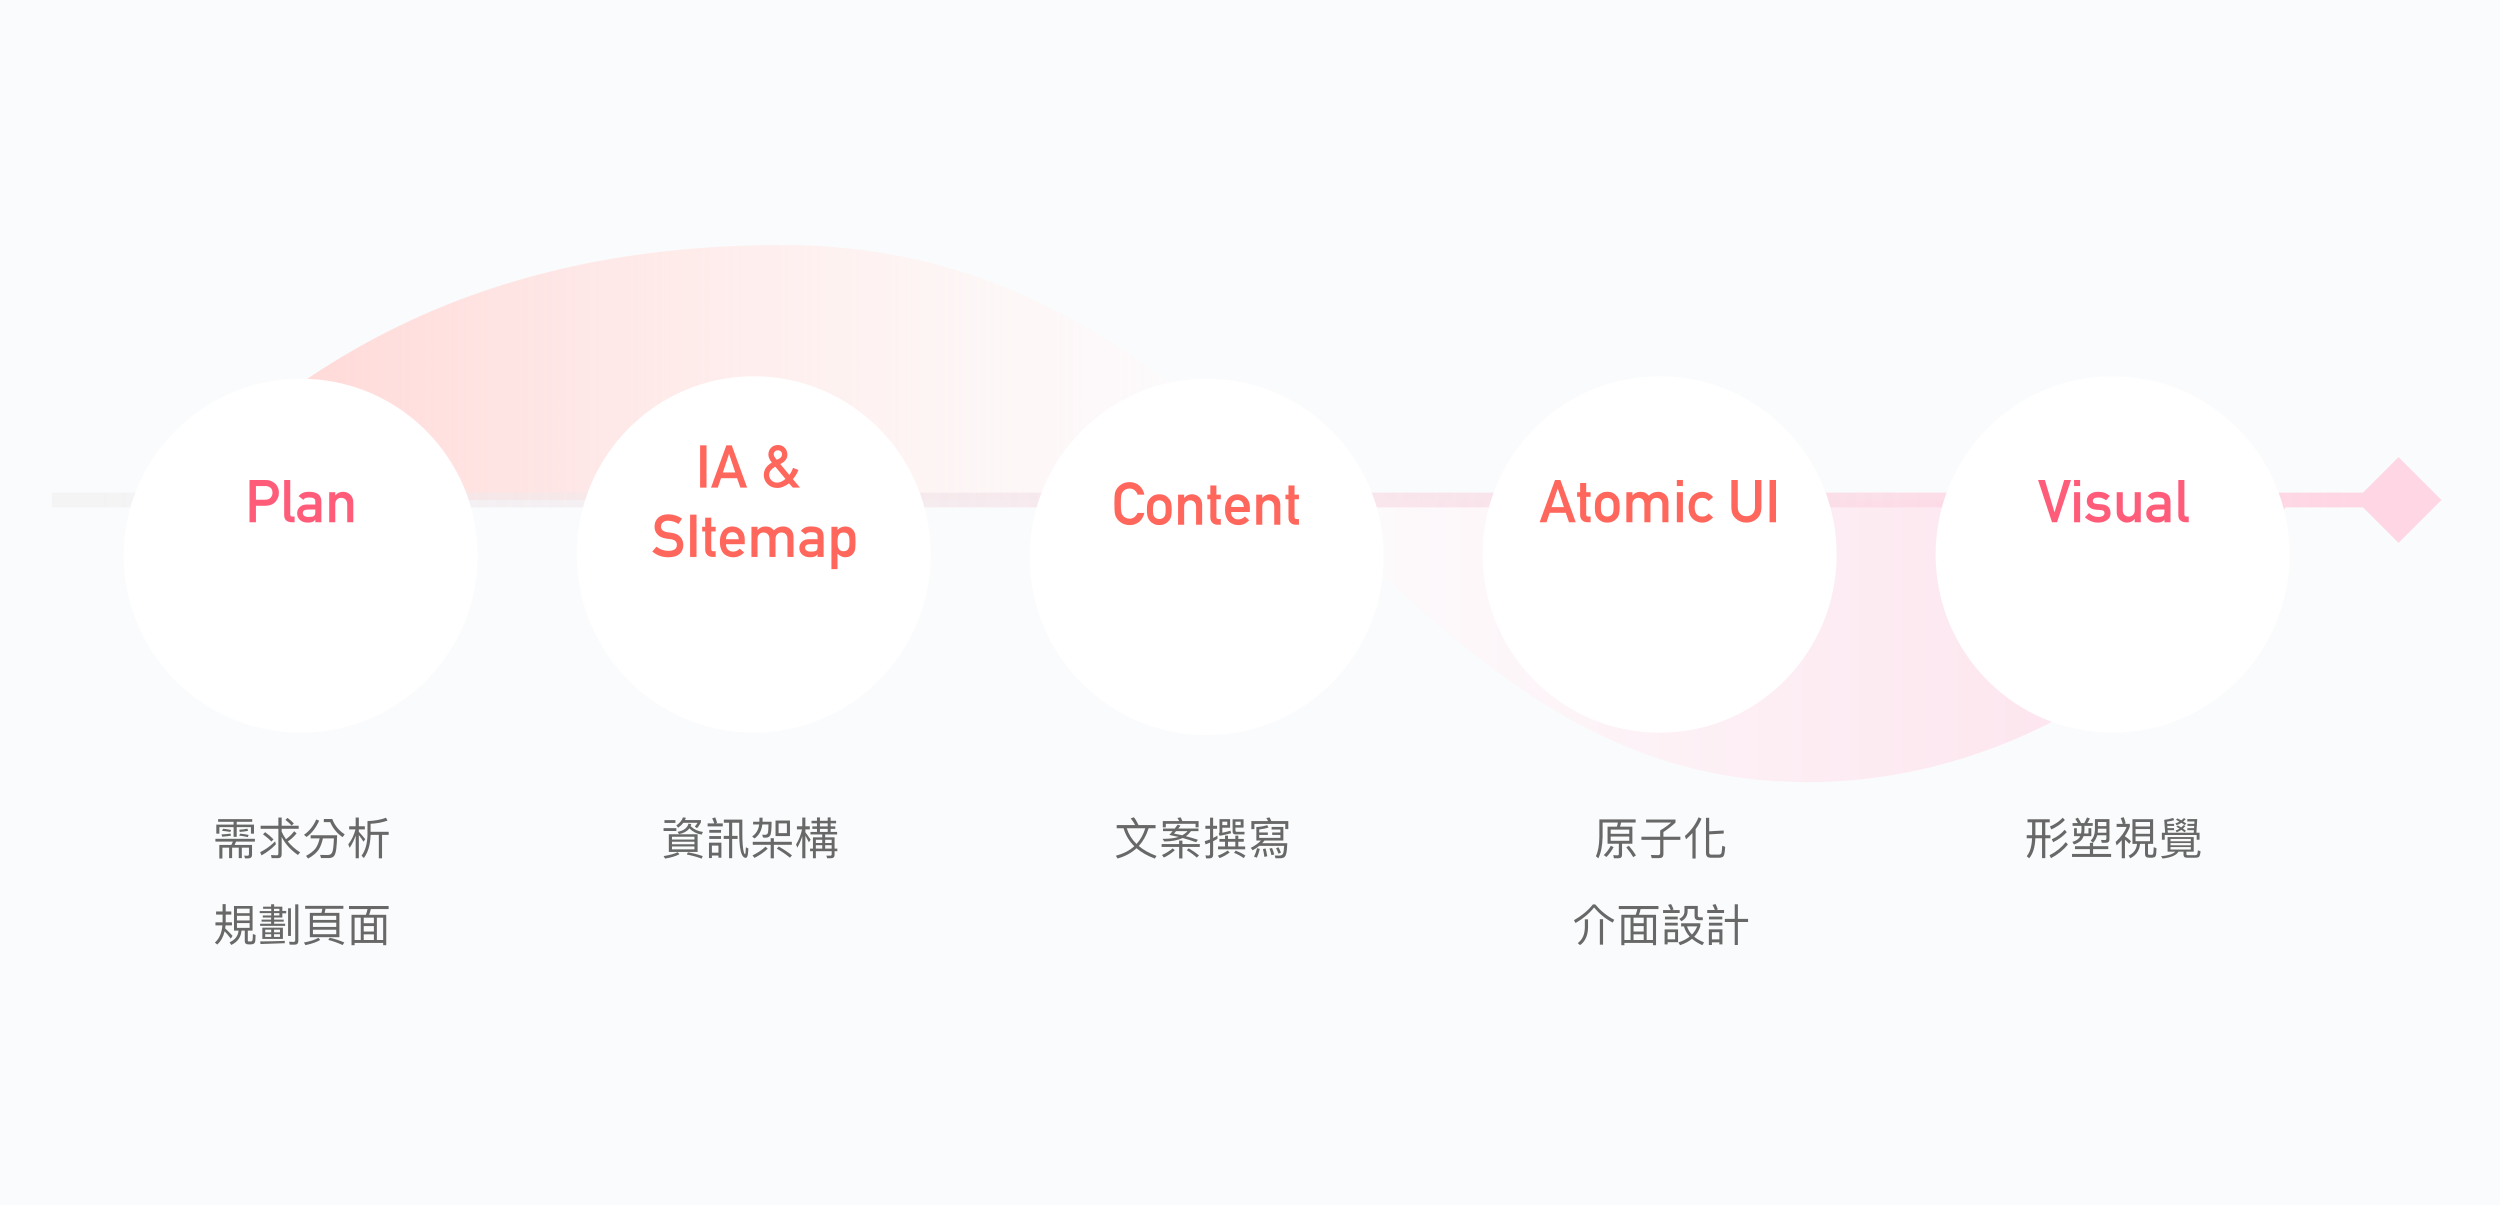 <svg width="1010" height="487" viewBox="0 0 1010 487" fill="none" xmlns="http://www.w3.org/2000/svg">
<rect width="1010" height="487" fill="#FAFBFC"/>
<path d="M66 202C112 156 182 99 316 99C411.653 99 471.132 149.644 526.569 202H925C899 251 825 316 730 316C640.576 316 585.886 258.02 526.569 202H66Z" fill="url(#paint0_linear)"/>
<path d="M986.32 202L969 184.679L951.679 202L969 219.321L986.32 202ZM21 205H969V199H21V205Z" fill="url(#paint1_linear)"/>
<g filter="url(#filter0_d)">
<circle cx="121.5" cy="202.5" r="71.5" fill="url(#paint2_linear)"/>
</g>
<path d="M103.395 196.363H107.133C107.836 196.348 108.453 196.508 108.984 196.844C109.336 197.047 109.609 197.324 109.805 197.676C109.992 198.066 110.086 198.547 110.086 199.117C110.086 199.805 109.855 200.43 109.395 200.992C108.91 201.57 108.188 201.867 107.227 201.883H103.395V196.363ZM100.805 211H103.395V204.332H107.332C109.09 204.301 110.426 203.738 111.34 202.645C112.23 201.605 112.676 200.453 112.676 199.188C112.676 198.25 112.5 197.438 112.148 196.75C111.812 196.039 111.375 195.492 110.836 195.109C110.195 194.602 109.562 194.266 108.938 194.102C108.312 193.977 107.664 193.914 106.992 193.914H100.805V211Z" fill="#FF5C7A"/>
<path d="M114.809 208.047C114.809 209.117 115.113 209.879 115.723 210.332C116.301 210.777 117.035 211 117.926 211H119.016V208.691H118.172C117.562 208.691 117.258 208.414 117.258 207.859V193.914H114.809V208.047Z" fill="#FF5C7A"/>
<path d="M127.383 211H129.832V202.691C129.816 201.207 129.352 200.16 128.438 199.551C127.523 198.957 126.301 198.668 124.77 198.684C122.957 198.652 121.586 199.246 120.656 200.465L122.578 201.93C122.789 201.578 123.078 201.328 123.445 201.18C123.797 201.055 124.277 200.992 124.887 200.992C126.566 200.961 127.398 201.48 127.383 202.551V203.828H123.996C122.699 203.844 121.715 204.195 121.043 204.883C120.371 205.555 120.035 206.402 120.035 207.426C120.035 208.496 120.422 209.375 121.195 210.062C121.93 210.766 122.977 211.125 124.336 211.141C125.164 211.141 125.812 211.039 126.281 210.836C126.758 210.641 127.109 210.336 127.336 209.922H127.383V211ZM127.383 206.723C127.383 207.637 127.191 208.223 126.809 208.48C126.387 208.738 125.664 208.859 124.641 208.844C123.828 208.844 123.246 208.684 122.895 208.363C122.527 208.074 122.344 207.723 122.344 207.309C122.328 206.363 123.031 205.875 124.453 205.844H127.383V206.723Z" fill="#FF5C7A"/>
<path d="M132.996 211H135.445V203.758C135.445 202.906 135.676 202.258 136.137 201.812C136.59 201.359 137.168 201.133 137.871 201.133C138.574 201.133 139.148 201.359 139.594 201.812C140.047 202.258 140.273 202.906 140.273 203.758V211H142.723V202.914C142.684 201.523 142.25 200.469 141.422 199.75C140.586 199.039 139.664 198.684 138.656 198.684C137.352 198.684 136.297 199.164 135.492 200.125H135.445V198.836H132.996V211Z" fill="#FF5C7A"/>
<path d="M87.026 338.88V339.996H94.082L93.452 341.364H88.61V346.854H89.852V342.462H92.552V346.674H93.776V342.462H96.458V346.674H97.7V342.462H100.58V345.072C100.58 345.504 100.364 345.72 99.932 345.72L98.672 345.666L98.978 346.782H100.292C101.3 346.782 101.822 346.296 101.822 345.342V341.364H94.766L95.396 339.996H102.974V338.88H87.026ZM88.124 330.942V332.004H94.37V333.138H87.386V336.81H88.628V334.164H94.37V338.106H95.63V334.164H101.372V336.81H102.614V333.138H95.63V332.004H101.894V330.942H88.124ZM90.14 334.812L89.708 335.658C90.86 335.766 91.976 335.91 93.038 336.108L93.38 335.298C92.336 335.082 91.256 334.92 90.14 334.812ZM93.074 336.774C92.3 336.918 91.094 337.026 89.474 337.098L89.762 338.016C91.418 337.908 92.606 337.782 93.362 337.602L93.074 336.774ZM96.854 336.108C98.15 336 99.284 335.856 100.256 335.658L99.932 334.776C98.978 334.992 97.898 335.136 96.674 335.208L96.854 336.108ZM97.016 336.792L96.638 337.584C97.826 337.728 98.978 337.926 100.094 338.196L100.454 337.314C99.374 337.08 98.222 336.9 97.016 336.792Z" fill="#686868"/>
<path d="M105.296 333.606V334.848H112.46V344.874C112.46 345.306 112.244 345.54 111.83 345.54C111.074 345.54 110.3 345.504 109.472 345.45L109.742 346.692H112.28C113.288 346.692 113.792 346.188 113.792 345.18V338.124C115.286 341.004 117.482 343.434 120.362 345.414L121.262 344.352C119.282 343.092 117.608 341.616 116.258 339.96C117.644 339.024 118.832 337.926 119.822 336.684L118.85 335.82C117.932 337.026 116.834 338.106 115.538 339.042C114.854 338.088 114.278 337.08 113.792 336V334.848H120.668V333.606H113.792V330.276H112.46V333.606H105.296ZM107.132 336.198L106.25 337.044C107.672 338.088 108.788 339.06 109.616 339.996L110.498 339.114C109.598 338.142 108.464 337.17 107.132 336.198ZM116.15 330.438L115.304 331.23C116.366 332.058 117.212 332.814 117.824 333.534L118.706 332.652C118.022 331.914 117.158 331.176 116.15 330.438ZM111.146 339.906C109.454 341.634 107.438 343.11 105.098 344.298L105.656 345.576C107.96 344.28 109.904 342.768 111.47 341.076L111.146 339.906Z" fill="#686868"/>
<path d="M127.76 331.068C126.644 333.66 125.006 335.73 122.81 337.26L123.836 338.142C125.96 336.63 127.652 334.434 128.948 331.554L127.76 331.068ZM130.82 330.87V332.13H133.394C134.492 334.668 136.166 336.702 138.416 338.214L139.244 337.062C136.868 335.514 135.194 333.444 134.24 330.87H130.82ZM129.146 338.7C128.768 340.392 128.21 341.76 127.454 342.804C126.59 343.884 125.33 344.874 123.638 345.774L124.466 346.854C126.32 345.828 127.724 344.676 128.66 343.38C129.434 342.228 130.028 340.662 130.46 338.7H134.888C134.798 341.508 134.6 343.326 134.276 344.19C133.97 345.018 133.34 345.432 132.368 345.432C131.414 345.432 130.406 345.414 129.326 345.378L129.686 346.656H133.034C133.934 346.602 134.582 346.314 134.978 345.792C135.392 345.252 135.68 344.28 135.86 342.912C136.04 341.526 136.148 339.708 136.202 337.458H125.51V338.7H129.146Z" fill="#686868"/>
<path d="M144.968 337.386C145.508 338.052 146.138 338.934 146.858 340.05L147.56 339.024C146.678 337.908 145.814 336.918 144.968 336.036V335.064H147.398V333.822H144.968V330.294H143.69V333.822H141.062V335.064H143.618C143.042 337.332 142.07 339.366 140.702 341.13L141.26 342.534C142.268 341.04 143.078 339.384 143.69 337.548V346.746H144.968V337.386ZM155.93 330.366C153.716 331.194 151.232 331.644 148.46 331.716V337.494C148.352 340.986 147.542 343.722 146.066 345.702L146.984 346.656C148.676 344.388 149.594 341.328 149.72 337.494V337.296H153.05V346.764H154.346V337.296H157.028V336.054H149.72V332.814C152.24 332.688 154.526 332.256 156.578 331.518L155.93 330.366Z" fill="#686868"/>
<path d="M94.532 366.014V375.968H96.386C96.17 378.146 94.964 379.712 92.75 380.684L93.434 381.764C95.972 380.558 97.358 378.632 97.574 375.968H98.888V380.27C98.888 381.098 99.374 381.53 100.382 381.53H101.39C102.164 381.494 102.668 381.278 102.902 380.9C103.136 380.504 103.262 379.442 103.262 377.732L102.146 377.336C102.146 378.416 102.11 379.19 102.038 379.676C101.966 380.108 101.732 380.324 101.336 380.342H100.418C100.202 380.342 100.112 380.234 100.112 380.054V375.968H102.038V366.014H94.532ZM100.85 374.87H95.738V372.908H100.85V374.87ZM95.738 371.864V369.974H100.85V371.864H95.738ZM95.738 368.93V367.094H100.85V368.93H95.738ZM87.296 368.228V369.488H89.924V372.62H87.044V373.862H89.852C89.582 376.958 88.574 379.262 86.81 380.792L87.746 381.602C89.222 380.306 90.212 378.524 90.752 376.256C91.418 376.94 92.246 377.912 93.236 379.19L93.956 378.092C92.948 376.976 91.94 375.95 90.968 375.05C91.022 374.654 91.076 374.258 91.112 373.862H93.704V372.62H91.166C91.166 372.512 91.184 372.404 91.184 372.296V369.488H93.452V368.228H91.184V365.276H89.924V368.228H87.296Z" fill="#686868"/>
<path d="M114.062 370.694V368.984H115.628V368.012H114.062V366.284H110.75V365.312H109.526V366.284H106.286V367.148H109.58V368.066H104.918V368.912H109.58V369.848H106.16V370.694H109.526V371.522H105.674V372.35H109.526V373.178H105.08V374.042H115.196V373.178H110.75V372.35H114.62V371.522H110.75V370.694H114.062ZM110.696 367.148H112.874V368.066H110.696V367.148ZM110.696 368.912H112.874V369.848H110.696V368.912ZM105.98 374.78V379.334H114.296V374.78H105.98ZM113.108 378.524H110.714V377.426H113.108V378.524ZM109.562 378.524H107.15V377.426H109.562V378.524ZM107.15 376.652V375.59H109.562V376.652H107.15ZM110.714 375.59H113.108V376.652H110.714V375.59ZM115.052 380.108C112.532 380.216 109.202 380.306 105.098 380.342L105.242 381.386C109.58 381.278 112.856 381.17 115.052 381.062V380.108ZM119.03 381.656C120.02 381.656 120.524 381.134 120.524 380.126V365.348H119.264V379.82C119.264 380.288 119.03 380.54 118.598 380.54C118.022 380.54 117.41 380.504 116.78 380.45L117.05 381.656H119.03ZM116.384 366.932V378.11H117.536V366.932H116.384Z" fill="#686868"/>
<path d="M125.168 368.804V378.632H137.12V368.804H131.162C131.306 368.282 131.414 367.742 131.504 367.166H138.722V365.978H123.278V367.166H130.208C130.136 367.724 130.01 368.264 129.848 368.804H125.168ZM135.842 377.426H126.428V375.608H135.842V377.426ZM126.428 374.492V372.764H135.842V374.492H126.428ZM126.428 371.648V369.992H135.842V371.648H126.428ZM133.232 378.83L132.62 379.73C134.6 380.234 136.526 380.918 138.416 381.8L139.1 380.756C137.336 380 135.374 379.352 133.232 378.83ZM128.66 378.866C127.328 379.658 125.366 380.288 122.792 380.774L123.404 381.836C125.978 381.296 127.958 380.612 129.344 379.748L128.66 378.866Z" fill="#686868"/>
<path d="M140.99 366.014V367.274H148.478C148.334 368.066 148.1 368.822 147.812 369.578H142.016V381.854H143.258V380.954H154.796V381.854H156.038V369.578H149.126C149.414 368.84 149.648 368.066 149.792 367.274H157.01V366.014H140.99ZM143.258 379.766V370.748H145.742V379.766H143.258ZM146.948 379.766V377.462H151.052V379.766H146.948ZM152.258 379.766V370.748H154.796V379.766H152.258ZM146.948 376.328V374.132H151.052V376.328H146.948ZM146.948 372.98V370.748H151.052V372.98H146.948Z" fill="#686868"/>
<g filter="url(#filter1_d)">
<ellipse cx="304.5" cy="202" rx="71.5" ry="72" fill="white"/>
</g>
<path d="M282.84 197H285.43V179.914H282.84V197Z" fill="#FF665C"/>
<path d="M292.051 190.883L294.523 183.418H294.57L297.043 190.883H292.051ZM299.105 197H301.836L295.625 179.914H293.457L287.246 197H289.988L291.301 193.18H297.781L299.105 197Z" fill="#FF665C"/>
<path d="M312.582 183.559C312.582 183.098 312.75 182.707 313.086 182.387C313.391 182.082 313.781 181.93 314.258 181.93C314.758 181.93 315.168 182.082 315.488 182.387C315.793 182.707 315.945 183.098 315.945 183.559C315.945 183.988 315.801 184.383 315.512 184.742C315.191 185.094 314.637 185.43 313.848 185.75C313.48 185.398 313.188 185.027 312.969 184.637C312.711 184.27 312.582 183.91 312.582 183.559ZM318.746 195.277L320.328 197H323.211L320.328 193.566C320.812 193.043 321.246 192.453 321.629 191.797C322.012 191.156 322.324 190.516 322.566 189.875L320.375 189.008C320.055 190.031 319.559 190.984 318.887 191.867L315.242 187.473C317.18 186.512 318.133 185.238 318.102 183.652C318.086 182.582 317.734 181.672 317.047 180.922C316.359 180.172 315.43 179.789 314.258 179.773C313.094 179.789 312.168 180.172 311.48 180.922C310.777 181.672 310.426 182.582 310.426 183.652C310.426 184.23 310.566 184.793 310.848 185.34C311.09 185.895 311.418 186.414 311.832 186.898C309.676 188.094 308.59 189.758 308.574 191.891C308.59 193.328 309.094 194.551 310.086 195.559C311.047 196.582 312.344 197.109 313.977 197.141C314.883 197.125 315.73 196.941 316.52 196.59C317.316 196.238 318.059 195.801 318.746 195.277ZM313.203 188.527L317.328 193.473C316.148 194.496 315.004 195 313.895 194.984C313.035 194.984 312.301 194.68 311.691 194.07C311.066 193.492 310.746 192.758 310.73 191.867C310.715 190.617 311.539 189.504 313.203 188.527Z" fill="#FF665C"/>
<path d="M265.227 220.852L263.527 222.797C265.348 224.359 267.523 225.141 270.055 225.141C273.969 225.094 275.969 223.438 276.055 220.172C276.055 218.961 275.676 217.898 274.918 216.984C274.152 216.055 272.969 215.48 271.367 215.262C270.555 215.16 269.914 215.07 269.445 214.992C268.602 214.836 267.988 214.555 267.605 214.148C267.223 213.75 267.031 213.305 267.031 212.812C267.047 211.992 267.332 211.375 267.887 210.961C268.418 210.562 269.082 210.363 269.879 210.363C271.418 210.395 272.828 210.832 274.109 211.676L275.551 209.543C273.98 208.41 272.133 207.82 270.008 207.773C268.242 207.789 266.879 208.25 265.918 209.156C264.926 210.07 264.43 211.273 264.43 212.766C264.43 214.008 264.824 215.062 265.613 215.93C266.379 216.773 267.496 217.316 268.965 217.559C269.785 217.676 270.539 217.781 271.227 217.875C272.727 218.133 273.469 218.898 273.453 220.172C273.422 221.727 272.297 222.52 270.078 222.551C268.203 222.535 266.586 221.969 265.227 220.852Z" fill="#FF665C"/>
<path d="M278.797 225H281.387V207.914H278.797V225Z" fill="#FF665C"/>
<path d="M284.902 212.836H283.684V214.699H284.902V222C284.902 222.961 285.184 223.695 285.746 224.203C286.293 224.734 286.996 225 287.855 225H289.133V222.691H288.219C287.625 222.707 287.336 222.406 287.352 221.789V214.699H289.133V212.836H287.352V209.133H284.902V212.836Z" fill="#FF665C"/>
<path d="M300.875 219.844V217.828C300.859 216.227 300.363 214.969 299.387 214.055C298.426 213.156 297.25 212.699 295.859 212.684C295.281 212.684 294.695 212.789 294.102 213C293.5 213.211 292.957 213.555 292.473 214.031C291.996 214.5 291.605 215.141 291.301 215.953C290.996 216.75 290.844 217.75 290.844 218.953C290.844 220.203 291.02 221.219 291.371 222C291.691 222.812 292.109 223.445 292.625 223.898C292.891 224.117 293.176 224.301 293.48 224.449C293.77 224.621 294.066 224.758 294.371 224.859C294.98 225.047 295.605 225.141 296.246 225.141C297.926 225.156 299.387 224.5 300.629 223.172L298.859 221.66C298.078 222.449 297.191 222.844 296.199 222.844C295.348 222.844 294.66 222.586 294.137 222.07C293.574 221.562 293.293 220.82 293.293 219.844H300.875ZM293.293 217.828C293.34 216.883 293.594 216.168 294.055 215.684C294.523 215.223 295.125 214.992 295.859 214.992C296.594 214.992 297.195 215.223 297.664 215.684C298.141 216.168 298.395 216.883 298.426 217.828H293.293Z" fill="#FF665C"/>
<path d="M303.582 225H306.031V217.758C306.031 216.906 306.266 216.258 306.734 215.812C307.18 215.359 307.754 215.133 308.457 215.133C309.16 215.133 309.738 215.359 310.191 215.812C310.637 216.258 310.859 216.906 310.859 217.758V225H313.309V217.758C313.309 216.906 313.539 216.258 314 215.812C314.453 215.359 315.031 215.133 315.734 215.133C316.438 215.133 317.012 215.359 317.457 215.812C317.902 216.258 318.125 216.906 318.125 217.758V225H320.574V216.914C320.543 215.523 320.113 214.469 319.285 213.75C318.449 213.039 317.527 212.684 316.52 212.684C314.918 212.668 313.641 213.199 312.688 214.277C312.266 213.809 311.801 213.422 311.293 213.117C310.777 212.844 310.098 212.699 309.254 212.684C307.941 212.684 306.883 213.164 306.078 214.125H306.031V212.836H303.582V225Z" fill="#FF665C"/>
<path d="M330.289 225H332.738V216.691C332.723 215.207 332.258 214.16 331.344 213.551C330.43 212.957 329.207 212.668 327.676 212.684C325.863 212.652 324.492 213.246 323.562 214.465L325.484 215.93C325.695 215.578 325.984 215.328 326.352 215.18C326.703 215.055 327.184 214.992 327.793 214.992C329.473 214.961 330.305 215.48 330.289 216.551V217.828H326.902C325.605 217.844 324.621 218.195 323.949 218.883C323.277 219.555 322.941 220.402 322.941 221.426C322.941 222.496 323.328 223.375 324.102 224.062C324.836 224.766 325.883 225.125 327.242 225.141C328.07 225.141 328.719 225.039 329.188 224.836C329.664 224.641 330.016 224.336 330.242 223.922H330.289V225ZM330.289 220.723C330.289 221.637 330.098 222.223 329.715 222.48C329.293 222.738 328.57 222.859 327.547 222.844C326.734 222.844 326.152 222.684 325.801 222.363C325.434 222.074 325.25 221.723 325.25 221.309C325.234 220.363 325.938 219.875 327.359 219.844H330.289V220.723Z" fill="#FF665C"/>
<path d="M335.902 229.922H338.352V223.699C338.797 224.137 339.285 224.48 339.816 224.73C340.309 225.004 340.867 225.141 341.492 225.141C342.25 225.125 342.898 224.973 343.438 224.684C343.984 224.402 344.426 224.027 344.762 223.559C345.098 223.16 345.328 222.648 345.453 222.023C345.57 221.398 345.629 220.367 345.629 218.93C345.629 217.453 345.57 216.406 345.453 215.789C345.328 215.164 345.098 214.66 344.762 214.277C344.074 213.254 342.984 212.723 341.492 212.684C340.211 212.723 339.164 213.195 338.352 214.102V212.836H335.902V229.922ZM340.754 222.691C340.207 222.691 339.773 222.574 339.453 222.34C339.117 222.113 338.871 221.816 338.715 221.449C338.566 221.082 338.469 220.672 338.422 220.219C338.375 219.789 338.352 219.359 338.352 218.93C338.352 218.469 338.375 218.012 338.422 217.559C338.469 217.129 338.566 216.73 338.715 216.363C338.871 215.996 339.117 215.699 339.453 215.473C339.773 215.246 340.207 215.133 340.754 215.133C341.332 215.133 341.789 215.23 342.125 215.426C342.461 215.637 342.699 215.926 342.84 216.293C342.996 216.645 343.102 217.051 343.156 217.512C343.172 217.973 343.18 218.445 343.18 218.93C343.18 219.391 343.172 219.84 343.156 220.277C343.102 220.723 342.996 221.129 342.84 221.496C342.699 221.848 342.461 222.137 342.125 222.363C341.789 222.582 341.332 222.691 340.754 222.691Z" fill="#FF665C"/>
<path d="M276.054 332.4H281.832C281.49 332.976 281.112 333.48 280.698 333.912L281.598 334.614C282.174 333.966 282.696 333.174 283.164 332.238V331.32H276.72C276.864 331.014 276.99 330.69 277.116 330.366L275.928 330.222C275.46 331.5 274.56 332.58 273.246 333.462L273.966 334.416C274.794 333.822 275.496 333.156 276.054 332.4ZM268.44 331.338V332.454H272.868V331.338H268.44ZM268.08 334.578V335.712H273.246V334.578H268.08ZM278.16 332.724C277.692 334.488 276.216 335.604 273.732 336.054L274.344 336.99C276.252 336.612 277.638 335.838 278.502 334.65C279.852 336.036 281.508 336.882 283.47 337.188L283.992 336.108C281.976 335.856 280.302 335.064 279.006 333.75C279.114 333.498 279.204 333.228 279.276 332.94L278.16 332.724ZM270.204 337.044V344.172H281.832V337.044H270.204ZM280.554 343.128H271.482V341.976H280.554V343.128ZM271.482 341.094V340.05H280.554V341.094H271.482ZM271.482 339.168V338.052H280.554V339.168H271.482ZM277.926 344.334L277.458 345.234C279.546 345.63 281.562 346.17 283.47 346.89L283.902 345.864C281.994 345.198 279.996 344.694 277.926 344.334ZM273.822 344.28C272.526 344.928 270.618 345.45 268.098 345.864L268.692 346.872C271.212 346.44 273.138 345.846 274.47 345.126L273.822 344.28Z" fill="#686868"/>
<path d="M292.38 337.692V338.934H294.54V346.71H295.8V338.934H297.996V337.692H295.8V332.382H298.644V336.756C298.644 340.968 299.022 343.848 299.778 345.36C300.192 346.17 300.696 346.584 301.272 346.584C301.524 346.584 301.722 346.404 301.902 346.044C302.118 345.558 302.28 344.478 302.352 342.786L301.326 342.3C301.29 343.236 301.254 343.956 301.2 344.46C301.128 344.892 301.056 345.126 300.984 345.126C300.84 345.126 300.678 344.82 300.498 344.244C300.102 342.822 299.904 340.32 299.904 336.756V331.122H292.434V332.382H294.54V337.692H292.38ZM285.882 332.652V333.858H292.002V332.652H289.104L289.716 332.418C289.536 331.77 289.284 331.032 288.96 330.24L287.718 330.582C288.042 331.23 288.312 331.932 288.564 332.652H285.882ZM286.548 335.28V336.432H291.3V335.28H286.548ZM286.548 337.782V338.934H291.3V337.782H286.548ZM291.444 340.446H286.422V346.656H287.61V345.648H290.256V346.512H291.444V340.446ZM287.61 344.478V341.616H290.256V344.478H287.61Z" fill="#686868"/>
<path d="M313.314 331.482V337.764H319.146V331.482H313.314ZM317.904 336.576H314.556V332.652H317.904V336.576ZM306.798 330.348V331.968H304.26V333.084H306.708C306.438 335.226 305.484 336.828 303.864 337.908L304.818 338.754C306.618 337.494 307.68 335.604 307.986 333.084H310.47C310.434 334.974 310.344 336.144 310.2 336.576C310.02 337.026 309.606 337.26 308.958 337.278L307.932 337.188L308.256 338.358C308.652 338.394 308.976 338.43 309.264 338.43C310.164 338.43 310.794 338.124 311.172 337.512C311.532 336.9 311.712 335.064 311.73 331.968H308.076V330.348H306.798ZM304.116 340.086V341.31H311.352V346.764H312.648V341.31H319.902V340.086H312.648V338.628H311.352V340.086H304.116ZM309.264 342.066C307.842 343.398 306.096 344.568 304.008 345.576L304.782 346.584C306.906 345.522 308.706 344.28 310.164 342.858L309.264 342.066ZM314.592 341.994L313.836 342.858C315.654 343.902 317.418 345.108 319.128 346.494L319.956 345.558C318.354 344.28 316.572 343.092 314.592 341.994Z" fill="#686868"/>
<path d="M330.054 330.24V331.608H327.858V332.634H330.054V333.876H328.182V334.866H330.054V336.108H327.426V337.134H332.178V338.286H328.434V342.822H327.264V343.884H328.434V346.746H329.604V343.884H335.994V345.18C335.994 345.522 335.76 345.702 335.328 345.702L333.87 345.666L334.158 346.728H335.706C336.678 346.728 337.164 346.296 337.164 345.45V343.884H338.28V342.822H337.164V338.286H333.366V337.134H338.19V336.108H335.58V334.866H337.452V333.876H335.58V332.634H337.776V331.608H335.58V330.24H334.392V331.608H331.26V330.24H330.054ZM329.604 342.822V341.472H332.178V342.822H329.604ZM333.366 342.822V341.472H335.994V342.822H333.366ZM331.26 336.108V334.866H334.392V336.108H331.26ZM331.26 333.876V332.634H334.392V333.876H331.26ZM335.994 340.572H333.366V339.258H335.994V340.572ZM332.178 339.258V340.572H329.604V339.258H332.178ZM325.374 337.602C325.77 338.286 326.256 339.186 326.796 340.284L327.498 339.24C326.778 338.124 326.058 337.134 325.374 336.252V335.064H327.156V333.822H325.374V330.294H324.114V333.822H321.954V335.064H324.024C323.538 337.35 322.728 339.384 321.612 341.148L322.116 342.444C322.926 341.058 323.592 339.528 324.114 337.836V346.746H325.374V337.602Z" fill="#686868"/>
<g filter="url(#filter2_d)">
<ellipse cx="487.5" cy="203" rx="71.5" ry="72" fill="white"/>
</g>
<path d="M459.582 207.219C458.863 208.773 457.777 209.551 456.324 209.551C455.715 209.551 455.191 209.422 454.754 209.164C454.309 208.945 453.949 208.66 453.676 208.309C453.34 207.941 453.117 207.461 453.008 206.867C452.883 206.273 452.82 205.137 452.82 203.457C452.82 201.777 452.883 200.633 453.008 200.023C453.117 199.445 453.34 198.973 453.676 198.605C453.949 198.254 454.309 197.961 454.754 197.727C455.191 197.5 455.715 197.379 456.324 197.363C457.152 197.379 457.855 197.617 458.434 198.078C458.988 198.562 459.371 199.148 459.582 199.836H462.324C462.051 198.406 461.395 197.207 460.355 196.238C459.316 195.277 457.973 194.789 456.324 194.773C454.98 194.789 453.859 195.109 452.961 195.734C452.047 196.352 451.383 197.055 450.969 197.844C450.711 198.258 450.52 198.801 450.395 199.473C450.277 200.145 450.219 201.473 450.219 203.457C450.219 205.41 450.277 206.73 450.395 207.418C450.457 207.785 450.535 208.09 450.629 208.332C450.73 208.566 450.844 208.812 450.969 209.07C451.383 209.859 452.047 210.555 452.961 211.156C453.859 211.781 454.98 212.109 456.324 212.141C457.809 212.141 459.094 211.719 460.18 210.875C461.234 210.023 461.949 208.805 462.324 207.219H459.582Z" fill="#FF665C"/>
<path d="M463.344 205.906C463.344 207.188 463.449 208.164 463.66 208.836C463.879 209.508 464.215 210.09 464.668 210.582C465.004 210.965 465.473 211.309 466.074 211.613C466.668 211.949 467.43 212.125 468.359 212.141C469.32 212.125 470.098 211.949 470.691 211.613C471.012 211.473 471.273 211.305 471.477 211.109C471.703 210.938 471.895 210.762 472.051 210.582C472.535 210.09 472.879 209.508 473.082 208.836C473.277 208.164 473.375 207.188 473.375 205.906C473.375 204.625 473.277 203.641 473.082 202.953C472.879 202.281 472.535 201.715 472.051 201.254C471.73 200.848 471.277 200.484 470.691 200.164C470.098 199.859 469.32 199.699 468.359 199.684C467.43 199.699 466.668 199.859 466.074 200.164C465.473 200.484 465.004 200.848 464.668 201.254C464.215 201.715 463.879 202.281 463.66 202.953C463.449 203.641 463.344 204.625 463.344 205.906ZM470.926 205.93C470.926 206.758 470.887 207.367 470.809 207.758C470.73 208.156 470.57 208.508 470.328 208.812C470.148 209.047 469.883 209.254 469.531 209.434C469.195 209.605 468.805 209.691 468.359 209.691C467.945 209.691 467.562 209.605 467.211 209.434C466.875 209.254 466.602 209.047 466.391 208.812C466.18 208.508 466.027 208.156 465.934 207.758C465.84 207.367 465.793 206.75 465.793 205.906C465.793 205.055 465.84 204.43 465.934 204.031C466.027 203.648 466.18 203.312 466.391 203.023C466.602 202.75 466.875 202.535 467.211 202.379C467.562 202.215 467.945 202.133 468.359 202.133C468.805 202.133 469.195 202.215 469.531 202.379C469.883 202.535 470.148 202.75 470.328 203.023C470.57 203.312 470.73 203.648 470.809 204.031C470.887 204.43 470.926 205.062 470.926 205.93Z" fill="#FF665C"/>
<path d="M475.941 212H478.391V204.758C478.391 203.906 478.621 203.258 479.082 202.812C479.535 202.359 480.113 202.133 480.816 202.133C481.52 202.133 482.094 202.359 482.539 202.812C482.992 203.258 483.219 203.906 483.219 204.758V212H485.668V203.914C485.629 202.523 485.195 201.469 484.367 200.75C483.531 200.039 482.609 199.684 481.602 199.684C480.297 199.684 479.242 200.164 478.438 201.125H478.391V199.836H475.941V212Z" fill="#FF665C"/>
<path d="M488.973 199.836H487.754V201.699H488.973V209C488.973 209.961 489.254 210.695 489.816 211.203C490.363 211.734 491.066 212 491.926 212H493.203V209.691H492.289C491.695 209.707 491.406 209.406 491.422 208.789V201.699H493.203V199.836H491.422V196.133H488.973V199.836Z" fill="#FF665C"/>
<path d="M504.945 206.844V204.828C504.93 203.227 504.434 201.969 503.457 201.055C502.496 200.156 501.32 199.699 499.93 199.684C499.352 199.684 498.766 199.789 498.172 200C497.57 200.211 497.027 200.555 496.543 201.031C496.066 201.5 495.676 202.141 495.371 202.953C495.066 203.75 494.914 204.75 494.914 205.953C494.914 207.203 495.09 208.219 495.441 209C495.762 209.812 496.18 210.445 496.695 210.898C496.961 211.117 497.246 211.301 497.551 211.449C497.84 211.621 498.137 211.758 498.441 211.859C499.051 212.047 499.676 212.141 500.316 212.141C501.996 212.156 503.457 211.5 504.699 210.172L502.93 208.66C502.148 209.449 501.262 209.844 500.27 209.844C499.418 209.844 498.73 209.586 498.207 209.07C497.645 208.562 497.363 207.82 497.363 206.844H504.945ZM497.363 204.828C497.41 203.883 497.664 203.168 498.125 202.684C498.594 202.223 499.195 201.992 499.93 201.992C500.664 201.992 501.266 202.223 501.734 202.684C502.211 203.168 502.465 203.883 502.496 204.828H497.363Z" fill="#FF665C"/>
<path d="M507.512 212H509.961V204.758C509.961 203.906 510.191 203.258 510.652 202.812C511.105 202.359 511.684 202.133 512.387 202.133C513.09 202.133 513.664 202.359 514.109 202.812C514.562 203.258 514.789 203.906 514.789 204.758V212H517.238V203.914C517.199 202.523 516.766 201.469 515.938 200.75C515.102 200.039 514.18 199.684 513.172 199.684C511.867 199.684 510.812 200.164 510.008 201.125H509.961V199.836H507.512V212Z" fill="#FF665C"/>
<path d="M520.543 199.836H519.324V201.699H520.543V209C520.543 209.961 520.824 210.695 521.387 211.203C521.934 211.734 522.637 212 523.496 212H524.773V209.691H523.859C523.266 209.707 522.977 209.406 522.992 208.789V201.699H524.773V199.836H522.992V196.133H520.543V199.836Z" fill="#FF665C"/>
<path d="M451.152 333.336V334.632H453.924C454.734 337.404 456.174 339.816 458.262 341.868C456.318 343.632 453.834 344.91 450.81 345.72L451.494 346.854C454.554 345.972 457.11 344.586 459.162 342.696C461.106 344.37 463.554 345.756 466.542 346.872L467.244 345.792C464.364 344.73 461.97 343.398 460.062 341.778C461.826 339.87 463.158 337.476 464.04 334.632H466.848V333.336H459.972C459.396 332.094 458.784 331.032 458.1 330.168L456.804 330.636C457.524 331.482 458.118 332.382 458.604 333.336H451.152ZM455.202 334.632H462.69C461.934 337.116 460.764 339.222 459.162 340.968C457.29 339.168 455.976 337.062 455.202 334.632Z" fill="#686868"/>
<path d="M475.758 333.174C475.398 333.678 475.002 334.2 474.606 334.722H469.854V335.766H473.76C473.328 336.27 472.878 336.774 472.41 337.314C473.634 337.548 474.876 337.818 476.136 338.124C474.552 338.628 472.392 338.898 469.674 338.898L470.376 339.96C473.454 339.924 475.938 339.456 477.81 338.556C479.628 339.042 481.428 339.618 483.228 340.266L483.984 339.276C482.328 338.736 480.708 338.25 479.124 337.836C479.862 337.296 480.546 336.612 481.176 335.766H484.182V334.722H476.028C476.316 334.362 476.604 333.966 476.928 333.534L475.758 333.174ZM477.648 337.458C476.496 337.188 475.38 336.954 474.282 336.756C474.552 336.468 474.84 336.126 475.164 335.766H479.772C479.232 336.396 478.512 336.954 477.648 337.458ZM484.236 331.716H477.684C477.468 331.176 477.252 330.672 477.018 330.222L475.668 330.438C475.938 330.834 476.19 331.248 476.424 331.716H469.764V334.254H470.988V332.814H483.012V334.254H484.236V331.716ZM469.296 341.004V342.156H476.37V346.818H477.702V342.156H484.722V341.004H477.702V339.6H476.37V341.004H469.296ZM480.24 342.714L479.448 343.488C481.158 344.532 482.508 345.54 483.498 346.476L484.398 345.576C483.282 344.64 481.896 343.686 480.24 342.714ZM473.76 342.732C472.572 343.758 471.132 344.658 469.44 345.432L470.214 346.458C471.96 345.594 473.436 344.604 474.624 343.488L473.76 342.732Z" fill="#686868"/>
<path d="M488.628 346.782C489.6 346.782 490.104 346.296 490.104 345.342V339.852C490.698 339.564 491.274 339.24 491.85 338.898V337.584C491.274 337.944 490.698 338.268 490.104 338.556V334.848H491.706V333.624H490.104V330.348H488.862V333.624H486.972V334.848H488.862V339.114C488.178 339.384 487.458 339.618 486.702 339.834L487.026 341.148C487.638 340.932 488.25 340.68 488.862 340.428V345.036C488.862 345.432 488.628 345.648 488.178 345.648C487.818 345.648 487.422 345.612 487.008 345.558L487.278 346.782H488.628ZM494.91 337.62V338.934H492.642V340.068H494.91V341.976H492.084V343.128H503.046V341.976H500.274V340.068H502.488V338.934H500.274V337.62H499.068V338.934H496.116V337.62H494.91ZM496.116 341.976V340.068H499.068V341.976H496.116ZM499.194 343.632L498.564 344.568C499.896 345.072 501.21 345.774 502.47 346.674L503.136 345.648C501.948 344.856 500.634 344.19 499.194 343.632ZM495.954 343.614C494.874 344.406 493.56 345.108 491.994 345.702L492.75 346.674C494.352 346.026 495.702 345.252 496.8 344.37L495.954 343.614ZM492.768 337.674C494.496 337.35 496.026 337.008 497.376 336.63L497.088 335.604C496.026 335.928 494.928 336.198 493.812 336.414V334.398H496.962V330.924H492.678V336.18C492.678 336.468 492.57 336.684 492.354 336.792L492.768 337.674ZM493.812 333.354V331.95H495.81V333.354H493.812ZM501.246 331.95V333.354H499.122V331.95H501.246ZM499.122 334.362H502.398V330.978H497.97V336C497.97 336.72 498.348 337.098 499.14 337.098H502.776V336.054H499.716C499.32 336.054 499.122 335.856 499.122 335.496V334.362Z" fill="#686868"/>
<path d="M516.528 342.3L515.538 342.696C515.88 343.308 516.204 344.046 516.51 344.892L517.5 344.46C517.212 343.704 516.888 342.984 516.528 342.3ZM513.918 342.606L512.856 342.822C513.18 343.596 513.45 344.478 513.666 345.486L514.8 345.216C514.548 344.28 514.242 343.398 513.918 342.606ZM515.304 346.746H517.266C518.058 346.71 518.634 346.53 518.994 346.188C519.354 345.828 519.606 345.18 519.768 344.28C519.912 343.344 520.002 342.138 520.056 340.662H509.922C510.246 340.32 510.57 339.96 510.876 339.564H518.472V334.074H513.738V335.118H517.284V336.324H513.972V337.314H517.284V338.502H508.716V337.314H512.208V336.306H508.716V335.118C510.3 334.92 511.56 334.65 512.496 334.308L511.92 333.354C510.696 333.768 509.256 334.02 507.564 334.128V339.564H509.436C508.302 340.752 506.916 341.742 505.278 342.534L506.088 343.506C507.06 342.984 507.942 342.39 508.752 341.742H518.796C518.724 343.38 518.544 344.442 518.292 344.946C518.04 345.414 517.5 345.666 516.69 345.666C516.15 345.666 515.592 345.648 514.998 345.612L515.304 346.746ZM507.87 342.66C507.51 344.028 507.096 345.18 506.61 346.08L507.78 346.494C508.248 345.468 508.644 344.28 508.968 342.948L507.87 342.66ZM511.308 342.786L510.228 343.02C510.462 343.92 510.66 344.982 510.804 346.188L511.974 345.918C511.776 344.784 511.56 343.74 511.308 342.786ZM520.47 331.716H513.612C513.396 331.176 513.162 330.672 512.928 330.24L511.596 330.456C511.848 330.834 512.1 331.248 512.316 331.716H505.548V334.974H506.772V332.868H519.246V334.956H520.47V331.716Z" fill="#686868"/>
<g filter="url(#filter3_d)">
<ellipse cx="670.5" cy="202" rx="71.5" ry="72" fill="white"/>
</g>
<path d="M626.828 204.883L629.301 197.418H629.348L631.82 204.883H626.828ZM633.883 211H636.613L630.402 193.914H628.234L622.023 211H624.766L626.078 207.18H632.559L633.883 211Z" fill="#FF665C"/>
<path d="M638.371 198.836H637.152V200.699H638.371V208C638.371 208.961 638.652 209.695 639.215 210.203C639.762 210.734 640.465 211 641.324 211H642.602V208.691H641.688C641.094 208.707 640.805 208.406 640.82 207.789V200.699H642.602V198.836H640.82V195.133H638.371V198.836Z" fill="#FF665C"/>
<path d="M644.312 204.906C644.312 206.188 644.418 207.164 644.629 207.836C644.848 208.508 645.184 209.09 645.637 209.582C645.973 209.965 646.441 210.309 647.043 210.613C647.637 210.949 648.398 211.125 649.328 211.141C650.289 211.125 651.066 210.949 651.66 210.613C651.98 210.473 652.242 210.305 652.445 210.109C652.672 209.938 652.863 209.762 653.02 209.582C653.504 209.09 653.848 208.508 654.051 207.836C654.246 207.164 654.344 206.188 654.344 204.906C654.344 203.625 654.246 202.641 654.051 201.953C653.848 201.281 653.504 200.715 653.02 200.254C652.699 199.848 652.246 199.484 651.66 199.164C651.066 198.859 650.289 198.699 649.328 198.684C648.398 198.699 647.637 198.859 647.043 199.164C646.441 199.484 645.973 199.848 645.637 200.254C645.184 200.715 644.848 201.281 644.629 201.953C644.418 202.641 644.312 203.625 644.312 204.906ZM651.895 204.93C651.895 205.758 651.855 206.367 651.777 206.758C651.699 207.156 651.539 207.508 651.297 207.812C651.117 208.047 650.852 208.254 650.5 208.434C650.164 208.605 649.773 208.691 649.328 208.691C648.914 208.691 648.531 208.605 648.18 208.434C647.844 208.254 647.57 208.047 647.359 207.812C647.148 207.508 646.996 207.156 646.902 206.758C646.809 206.367 646.762 205.75 646.762 204.906C646.762 204.055 646.809 203.43 646.902 203.031C646.996 202.648 647.148 202.312 647.359 202.023C647.57 201.75 647.844 201.535 648.18 201.379C648.531 201.215 648.914 201.133 649.328 201.133C649.773 201.133 650.164 201.215 650.5 201.379C650.852 201.535 651.117 201.75 651.297 202.023C651.539 202.312 651.699 202.648 651.777 203.031C651.855 203.43 651.895 204.062 651.895 204.93Z" fill="#FF665C"/>
<path d="M657.051 211H659.5V203.758C659.5 202.906 659.734 202.258 660.203 201.812C660.648 201.359 661.223 201.133 661.926 201.133C662.629 201.133 663.207 201.359 663.66 201.812C664.105 202.258 664.328 202.906 664.328 203.758V211H666.777V203.758C666.777 202.906 667.008 202.258 667.469 201.812C667.922 201.359 668.5 201.133 669.203 201.133C669.906 201.133 670.48 201.359 670.926 201.812C671.371 202.258 671.594 202.906 671.594 203.758V211H674.043V202.914C674.012 201.523 673.582 200.469 672.754 199.75C671.918 199.039 670.996 198.684 669.988 198.684C668.387 198.668 667.109 199.199 666.156 200.277C665.734 199.809 665.27 199.422 664.762 199.117C664.246 198.844 663.566 198.699 662.723 198.684C661.41 198.684 660.352 199.164 659.547 200.125H659.5V198.836H657.051V211Z" fill="#FF665C"/>
<path d="M677.441 211H679.891V198.836H677.441V211ZM677.441 196.363H679.891V193.914H677.441V196.363Z" fill="#FF665C"/>
<path d="M690.285 207.426C689.668 208.254 688.844 208.676 687.812 208.691C685.734 208.73 684.68 207.477 684.648 204.93C684.68 202.367 685.734 201.102 687.812 201.133C688.844 201.164 689.668 201.59 690.285 202.41L692.09 200.805C691.559 200.164 690.934 199.652 690.215 199.27C689.496 198.895 688.664 198.699 687.719 198.684C686.281 198.668 685.02 199.148 683.934 200.125C682.809 201.117 682.23 202.719 682.199 204.93C682.23 207.117 682.809 208.699 683.934 209.676C685.02 210.652 686.281 211.141 687.719 211.141C688.664 211.125 689.496 210.918 690.215 210.52C690.934 210.137 691.559 209.641 692.09 209.031L690.285 207.426Z" fill="#FF665C"/>
<path d="M699.473 205.211C699.488 207.008 700.082 208.434 701.254 209.488C702.402 210.574 703.832 211.125 705.543 211.141C707.285 211.125 708.727 210.574 709.867 209.488C711 208.434 711.582 207.008 711.613 205.211V193.914H709.023V204.93C709.008 206.094 708.68 206.98 708.039 207.59C707.383 208.23 706.551 208.551 705.543 208.551C704.535 208.551 703.711 208.23 703.07 207.59C702.414 206.98 702.078 206.094 702.062 204.93V193.914H699.473V205.211Z" fill="#FF665C"/>
<path d="M714.906 211H717.496V193.914H714.906V211Z" fill="#FF665C"/>
<path d="M649.454 333.984V340.86H654.008V345.018C654.008 345.378 653.792 345.558 653.396 345.558C652.874 345.558 652.334 345.522 651.758 345.468L652.028 346.746H653.846C654.818 346.746 655.304 346.26 655.304 345.324V340.86H659.48V333.984H654.476C654.656 333.444 654.8 332.886 654.908 332.31H660.794V331.032H646.142V338.07C646.106 341.4 645.638 344.01 644.738 345.9L645.71 346.764C646.808 344.586 647.384 341.688 647.456 338.07V332.31H653.612C653.522 332.886 653.396 333.444 653.216 333.984H649.454ZM658.22 339.69H650.714V337.962H658.22V339.69ZM650.714 336.846V335.172H658.22V336.846H650.714ZM650.75 341.706C649.958 343.164 649.022 344.424 647.924 345.468L649.004 346.224C650.102 345.108 651.056 343.794 651.884 342.246L650.75 341.706ZM658.058 341.688L657.014 342.336C658.202 343.776 659.156 345.108 659.84 346.296L660.92 345.558C660.254 344.46 659.3 343.164 658.058 341.688Z" fill="#686868"/>
<path d="M663.134 338.034V339.294H670.712V344.64C670.712 345.18 670.424 345.468 669.848 345.468C668.804 345.468 667.85 345.45 666.95 345.414L667.292 346.674H670.37C671.468 346.674 672.026 346.134 672.026 345.054V339.294H678.866V338.034H672.026V336.144C673.862 334.938 675.482 333.66 676.904 332.31V331.086H665.024V332.31H675.14C673.736 333.534 672.26 334.596 670.712 335.478V338.034H663.134Z" fill="#686868"/>
<path d="M686.21 330.186C685.058 333.012 683.24 335.514 680.72 337.71L681.134 339.06C682.07 338.268 682.952 337.422 683.744 336.558V346.836H685.04V334.956C686.012 333.642 686.804 332.238 687.416 330.744L686.21 330.186ZM696.38 335.514L690.512 335.856V330.384H689.216V344.604C689.216 345.864 689.828 346.512 691.052 346.512H694.58C695.408 346.512 696.002 346.296 696.326 345.864C696.632 345.432 696.848 344.172 696.974 342.102L695.768 341.706C695.696 343.488 695.57 344.532 695.372 344.82C695.156 345.108 694.814 345.27 694.364 345.27H691.358C690.782 345.27 690.512 344.982 690.512 344.424V337.08L696.38 336.756V335.514Z" fill="#686868"/>
<path d="M646.34 371.36V381.656H647.636V371.36H646.34ZM640.274 371.414V374.672C640.238 377.57 639.284 379.676 637.394 380.99L638.348 381.836C640.436 380.324 641.516 377.948 641.57 374.672V371.414H640.274ZM643.532 365.384C641.498 367.922 638.942 370.046 635.882 371.756L636.512 372.908C639.608 371.126 642.11 369.02 644 366.608C646.07 369.128 648.572 371.18 651.524 372.746L652.154 371.594C649.238 370.082 646.682 368.012 644.468 365.384H643.532Z" fill="#686868"/>
<path d="M653.99 366.014V367.274H661.478C661.334 368.066 661.1 368.822 660.812 369.578H655.016V381.854H656.258V380.954H667.796V381.854H669.038V369.578H662.126C662.414 368.84 662.648 368.066 662.792 367.274H670.01V366.014H653.99ZM656.258 379.766V370.748H658.742V379.766H656.258ZM659.948 379.766V377.462H664.052V379.766H659.948ZM665.258 379.766V370.748H667.796V379.766H665.258ZM659.948 376.328V374.132H664.052V376.328H659.948ZM659.948 372.98V370.748H664.052V372.98H659.948Z" fill="#686868"/>
<path d="M677.93 375.464H672.494V381.53H673.718V380.648H677.93V375.464ZM673.718 379.478V376.598H676.742V379.478H673.718ZM671.882 367.67V368.858H678.596V367.67H675.428L676.13 367.418C675.878 366.752 675.554 366.032 675.122 365.24L673.88 365.582C674.312 366.248 674.672 366.95 674.978 367.67H671.882ZM672.638 370.298V371.432H677.804V370.298H672.638ZM672.638 372.782V373.916H677.804V372.782H672.638ZM679.172 372.998V374.258H680.306C680.72 375.77 681.494 377.156 682.628 378.38C681.404 379.352 679.892 380.144 678.056 380.756L678.758 381.854C680.666 381.206 682.286 380.36 683.582 379.28C684.698 380.234 686.084 381.098 687.74 381.854L688.442 380.738C686.858 380.09 685.544 379.316 684.464 378.452C685.616 377.264 686.426 375.842 686.93 374.186V372.998H679.172ZM681.548 374.258H685.67C685.184 375.482 684.464 376.598 683.528 377.57C682.592 376.598 681.926 375.482 681.548 374.258ZM680.522 365.996V368.156C680.522 369.488 679.82 370.514 678.434 371.234L679.298 372.188C680.954 371.216 681.8 369.83 681.8 368.03V367.22H684.608V370.154C684.608 371.216 685.166 371.756 686.318 371.756H687.92V370.568H686.642C686.138 370.568 685.904 370.334 685.904 369.884V365.996H680.522Z" fill="#686868"/>
<path d="M691.61 380.702H694.616V381.53H695.858V375.446H690.368V381.782H691.61V380.702ZM694.616 379.514H691.61V376.616H694.616V379.514ZM689.72 367.652V368.858H696.524V367.652H693.374L694.004 367.418C693.788 366.77 693.482 366.032 693.086 365.24L691.844 365.582C692.222 366.23 692.546 366.932 692.816 367.652H689.72ZM690.422 370.316V371.45H695.804V370.316H690.422ZM690.422 372.782V373.934H695.804V372.782H690.422ZM700.826 365.33V371.234H696.83V372.494H700.826V381.782H702.104V372.494H706.226V371.234H702.104V365.33H700.826Z" fill="#686868"/>
<g filter="url(#filter4_d)">
<ellipse cx="853.5" cy="202" rx="71.5" ry="72" fill="white"/>
</g>
<path d="M829.016 211H831.031L836.68 193.914H833.938L830.047 206.922H830L826.121 193.914H823.379L829.016 211Z" fill="#FF5C7A"/>
<path d="M837.922 211H840.371V198.836H837.922V211ZM837.922 196.363H840.371V193.914H837.922V196.363Z" fill="#FF5C7A"/>
<path d="M843.98 207.285L842.27 208.961C843.855 210.414 845.641 211.141 847.625 211.141C849.086 211.125 850.285 210.789 851.223 210.133C852.168 209.492 852.648 208.582 852.664 207.402C852.664 206.395 852.402 205.562 851.879 204.906C851.316 204.234 850.402 203.852 849.137 203.758L847.121 203.605C846.527 203.543 846.113 203.398 845.879 203.172C845.621 202.969 845.5 202.73 845.516 202.457C845.516 202.027 845.676 201.676 845.996 201.402C846.301 201.129 846.836 200.992 847.602 200.992C848.273 200.992 848.867 201.09 849.383 201.285C849.906 201.504 850.402 201.781 850.871 202.117L852.383 200.348C851.789 199.832 851.117 199.422 850.367 199.117C849.977 198.977 849.559 198.867 849.113 198.789C848.668 198.719 848.164 198.684 847.602 198.684C846.305 198.684 845.234 198.996 844.391 199.621C843.523 200.246 843.082 201.184 843.066 202.434C843.082 203.473 843.418 204.281 844.074 204.859C844.715 205.453 845.547 205.797 846.57 205.891L848.727 206.078C849.18 206.094 849.543 206.191 849.816 206.371C850.082 206.543 850.215 206.848 850.215 207.285C850.215 207.777 849.992 208.16 849.547 208.434C849.102 208.707 848.527 208.844 847.824 208.844C846.254 208.844 844.973 208.324 843.98 207.285Z" fill="#FF5C7A"/>
<path d="M855.148 206.922C855.164 208.297 855.613 209.336 856.496 210.039C857.309 210.758 858.219 211.125 859.227 211.141C860.523 211.141 861.574 210.66 862.379 209.699H862.426V211H864.875V198.836H862.426V206.078C862.426 206.898 862.199 207.539 861.746 208C861.301 208.461 860.727 208.691 860.023 208.691C859.32 208.691 858.742 208.461 858.289 208C857.828 207.539 857.598 206.898 857.598 206.078V198.836H855.148V206.922Z" fill="#FF5C7A"/>
<path d="M874.426 211H876.875V202.691C876.859 201.207 876.395 200.16 875.48 199.551C874.566 198.957 873.344 198.668 871.812 198.684C870 198.652 868.629 199.246 867.699 200.465L869.621 201.93C869.832 201.578 870.121 201.328 870.488 201.18C870.84 201.055 871.32 200.992 871.93 200.992C873.609 200.961 874.441 201.48 874.426 202.551V203.828H871.039C869.742 203.844 868.758 204.195 868.086 204.883C867.414 205.555 867.078 206.402 867.078 207.426C867.078 208.496 867.465 209.375 868.238 210.062C868.973 210.766 870.02 211.125 871.379 211.141C872.207 211.141 872.855 211.039 873.324 210.836C873.801 210.641 874.152 210.336 874.379 209.922H874.426V211ZM874.426 206.723C874.426 207.637 874.234 208.223 873.852 208.48C873.43 208.738 872.707 208.859 871.684 208.844C870.871 208.844 870.289 208.684 869.938 208.363C869.57 208.074 869.387 207.723 869.387 207.309C869.371 206.363 870.074 205.875 871.496 205.844H874.426V206.723Z" fill="#FF5C7A"/>
<path d="M880.039 208.047C880.039 209.117 880.344 209.879 880.953 210.332C881.531 210.777 882.266 211 883.156 211H884.246V208.691H883.402C882.793 208.691 882.488 208.414 882.488 207.859V193.914H880.039V208.047Z" fill="#FF5C7A"/>
<path d="M819.116 330.996V332.22H820.97V337.422H818.792V338.664H820.952C820.826 341.94 820.106 344.352 818.792 345.9L819.764 346.746C821.294 345.018 822.14 342.318 822.284 338.664H824.984V346.674H826.298V338.664H828.368V337.422H826.298V332.22H828.098V330.996H819.116ZM822.302 332.22H824.984V337.422H822.302V332.22ZM833.354 330.348C831.986 331.824 830.258 333.012 828.17 333.912L828.728 335.1C830.924 334.092 832.742 332.832 834.2 331.32L833.354 330.348ZM834.128 335.226C832.76 336.81 831.032 338.106 828.926 339.078L829.484 340.248C831.68 339.168 833.498 337.818 834.974 336.198L834.128 335.226ZM834.578 340.212C832.85 342.408 830.672 344.172 828.026 345.504L828.584 346.71C831.32 345.252 833.606 343.416 835.442 341.184L834.578 340.212Z" fill="#686868"/>
<path d="M838.286 341.868V343.056H844.316V344.982H837.098V346.188H852.902V344.982H845.612V343.056H851.732V341.868H845.612V340.5H844.316V341.868H838.286ZM837.314 332.508V333.66H840.914V335.37C840.896 335.838 840.842 336.288 840.77 336.72H839.06V334.596H837.926V337.8H840.41C840.338 337.98 840.23 338.178 840.104 338.376C839.564 339.114 838.61 339.708 837.242 340.14L837.89 341.166C839.366 340.68 840.428 339.996 841.076 339.132C841.346 338.736 841.562 338.304 841.742 337.8H844.892V334.596H843.74V336.72H842.012C842.066 336.306 842.102 335.856 842.12 335.37V333.66H845.468V332.508H843.29C843.65 331.968 843.992 331.338 844.298 330.654L843.146 330.258C842.822 331.05 842.462 331.806 842.048 332.508H840.752C840.356 331.716 839.924 330.996 839.474 330.312L838.43 330.816C838.772 331.32 839.114 331.878 839.456 332.508H837.314ZM847.556 334.812H850.976V336.414H847.484C847.52 336.054 847.556 335.676 847.556 335.28V334.812ZM850.976 333.768H847.556V332.076H850.976V333.768ZM847.268 337.458H850.976V338.664C850.976 339.132 850.778 339.384 850.418 339.384C849.914 339.384 849.392 339.348 848.816 339.312L849.122 340.482H850.796C851.732 340.482 852.218 340.014 852.218 339.096V330.924H846.35V335.352C846.314 337.08 845.756 338.52 844.64 339.636L845.576 340.482C846.386 339.636 846.944 338.628 847.268 337.458Z" fill="#686868"/>
<path d="M857.186 339.42V346.746H858.482V339.24C859.058 339.708 859.634 340.266 860.21 340.914L860.912 339.852C860.174 339.096 859.364 338.448 858.482 337.89V337.782C859.382 336.504 860.03 335.226 860.444 333.93V332.832H858.266L858.788 332.634C858.608 331.878 858.338 331.032 857.978 330.132L856.754 330.492C857.078 331.248 857.366 332.022 857.618 332.832H855.116V334.074H859.148C858.428 336.036 856.952 338.07 854.72 340.176L855.116 341.526C855.872 340.824 856.574 340.122 857.186 339.42ZM861.506 330.96V340.932H863.36C863.162 343.128 862.028 344.694 859.958 345.666L860.642 346.746C863.036 345.522 864.35 343.596 864.566 340.932H866.582V345.036C866.582 346.008 867.122 346.512 868.238 346.512H869.39C870.146 346.476 870.632 346.26 870.848 345.882C871.082 345.468 871.208 344.406 871.208 342.678L870.074 342.246C870.074 343.362 870.02 344.154 869.948 344.658C869.894 345.09 869.696 345.306 869.336 345.342H868.274C867.95 345.306 867.788 345.126 867.788 344.802V340.932H869.858V330.96H861.506ZM868.598 339.834H862.766V337.908H868.598V339.834ZM862.766 336.864V334.938H868.598V336.864H862.766ZM862.766 333.894V332.076H868.598V333.894H862.766Z" fill="#686868"/>
<path d="M875.6 333.678H878.336V332.85H875.546L875.474 331.986C876.806 331.77 877.76 331.554 878.354 331.356L877.976 330.438C876.896 330.798 875.672 331.05 874.34 331.212L874.718 336.414H873.404V339.24H874.556V337.35H887.462V339.24H888.614V336.414H887.354L887.678 330.906H883.664V331.86H886.562L886.508 332.85H883.736V333.678H886.454L886.4 334.578H883.682V335.388H886.346L886.274 336.414H875.798L875.726 335.388H878.336V334.578H875.672L875.6 333.678ZM879.686 330.618L879.092 331.194C879.596 331.446 880.064 331.68 880.496 331.932C879.992 332.22 879.452 332.454 878.858 332.652L879.308 333.39C880.1 333.066 880.766 332.742 881.306 332.4C881.81 332.706 882.26 333.012 882.656 333.336L883.268 332.724C882.89 332.454 882.476 332.184 882.008 331.896C882.35 331.626 882.692 331.302 883.052 330.924L882.332 330.492C881.99 330.834 881.63 331.158 881.252 331.446C880.748 331.158 880.226 330.888 879.686 330.618ZM879.812 333.462L879.254 334.002C879.704 334.254 880.136 334.524 880.55 334.776C880.082 335.064 879.542 335.316 878.948 335.532L879.38 336.252C880.136 335.928 880.766 335.586 881.27 335.244C881.738 335.568 882.17 335.91 882.566 336.234L883.16 335.64C882.8 335.352 882.386 335.046 881.918 334.74C882.242 334.452 882.584 334.128 882.908 333.75L882.224 333.318C881.918 333.66 881.594 333.984 881.234 334.29C880.784 334.002 880.316 333.732 879.812 333.462ZM875.708 338.178V344.064H878.858C877.94 345.018 876.014 345.63 873.08 345.918L873.692 346.854C877.094 346.458 879.236 345.54 880.136 344.064H882.134V345.306C882.134 346.098 882.584 346.512 883.484 346.512H887.048C887.66 346.512 888.092 346.386 888.362 346.17C888.686 345.882 888.902 345.126 889.028 343.902L887.948 343.542C887.876 344.496 887.75 345.072 887.57 345.252C887.426 345.414 887.174 345.504 886.814 345.504H883.808C883.466 345.504 883.304 345.36 883.304 345.072V344.064H886.274V338.178H875.708ZM885.086 343.2H876.878V342.228H885.086V343.2ZM876.878 341.49V340.608H885.086V341.49H876.878ZM876.878 339.87V338.934H885.086V339.87H876.878Z" fill="#686868"/>
<defs>
<filter id="filter0_d" x="33" y="131" width="177" height="182" filterUnits="userSpaceOnUse" color-interpolation-filters="sRGB">
<feFlood flood-opacity="0" result="BackgroundImageFix"/>
<feColorMatrix in="SourceAlpha" type="matrix" values="0 0 0 0 0 0 0 0 0 0 0 0 0 0 0 0 0 0 127 0"/>
<feMorphology radius="8" operator="erode" in="SourceAlpha" result="effect1_dropShadow"/>
<feOffset dy="22"/>
<feGaussianBlur stdDeviation="12.5"/>
<feColorMatrix type="matrix" values="0 0 0 0 0.787 0 0 0 0 0.787 0 0 0 0 0.787 0 0 0 0.25 0"/>
<feBlend mode="normal" in2="BackgroundImageFix" result="effect1_dropShadow"/>
<feBlend mode="normal" in="SourceGraphic" in2="effect1_dropShadow" result="shape"/>
</filter>
<filter id="filter1_d" x="216" y="130" width="177" height="183" filterUnits="userSpaceOnUse" color-interpolation-filters="sRGB">
<feFlood flood-opacity="0" result="BackgroundImageFix"/>
<feColorMatrix in="SourceAlpha" type="matrix" values="0 0 0 0 0 0 0 0 0 0 0 0 0 0 0 0 0 0 127 0"/>
<feMorphology radius="8" operator="erode" in="SourceAlpha" result="effect1_dropShadow"/>
<feOffset dy="22"/>
<feGaussianBlur stdDeviation="12.5"/>
<feColorMatrix type="matrix" values="0 0 0 0 0.787 0 0 0 0 0.787 0 0 0 0 0.787 0 0 0 0.25 0"/>
<feBlend mode="normal" in2="BackgroundImageFix" result="effect1_dropShadow"/>
<feBlend mode="normal" in="SourceGraphic" in2="effect1_dropShadow" result="shape"/>
</filter>
<filter id="filter2_d" x="399" y="131" width="177" height="183" filterUnits="userSpaceOnUse" color-interpolation-filters="sRGB">
<feFlood flood-opacity="0" result="BackgroundImageFix"/>
<feColorMatrix in="SourceAlpha" type="matrix" values="0 0 0 0 0 0 0 0 0 0 0 0 0 0 0 0 0 0 127 0"/>
<feMorphology radius="8" operator="erode" in="SourceAlpha" result="effect1_dropShadow"/>
<feOffset dy="22"/>
<feGaussianBlur stdDeviation="12.5"/>
<feColorMatrix type="matrix" values="0 0 0 0 0.787 0 0 0 0 0.787 0 0 0 0 0.787 0 0 0 0.25 0"/>
<feBlend mode="normal" in2="BackgroundImageFix" result="effect1_dropShadow"/>
<feBlend mode="normal" in="SourceGraphic" in2="effect1_dropShadow" result="shape"/>
</filter>
<filter id="filter3_d" x="582" y="130" width="177" height="183" filterUnits="userSpaceOnUse" color-interpolation-filters="sRGB">
<feFlood flood-opacity="0" result="BackgroundImageFix"/>
<feColorMatrix in="SourceAlpha" type="matrix" values="0 0 0 0 0 0 0 0 0 0 0 0 0 0 0 0 0 0 127 0"/>
<feMorphology radius="8" operator="erode" in="SourceAlpha" result="effect1_dropShadow"/>
<feOffset dy="22"/>
<feGaussianBlur stdDeviation="12.5"/>
<feColorMatrix type="matrix" values="0 0 0 0 0.787 0 0 0 0 0.787 0 0 0 0 0.787 0 0 0 0.25 0"/>
<feBlend mode="normal" in2="BackgroundImageFix" result="effect1_dropShadow"/>
<feBlend mode="normal" in="SourceGraphic" in2="effect1_dropShadow" result="shape"/>
</filter>
<filter id="filter4_d" x="765" y="130" width="177" height="183" filterUnits="userSpaceOnUse" color-interpolation-filters="sRGB">
<feFlood flood-opacity="0" result="BackgroundImageFix"/>
<feColorMatrix in="SourceAlpha" type="matrix" values="0 0 0 0 0 0 0 0 0 0 0 0 0 0 0 0 0 0 127 0"/>
<feMorphology radius="8" operator="erode" in="SourceAlpha" result="effect1_dropShadow"/>
<feOffset dy="22"/>
<feGaussianBlur stdDeviation="12.5"/>
<feColorMatrix type="matrix" values="0 0 0 0 0.787 0 0 0 0 0.787 0 0 0 0 0.787 0 0 0 0.25 0"/>
<feBlend mode="normal" in2="BackgroundImageFix" result="effect1_dropShadow"/>
<feBlend mode="normal" in="SourceGraphic" in2="effect1_dropShadow" result="shape"/>
</filter>
<linearGradient id="paint0_linear" x1="116" y1="208" x2="892" y2="208" gradientUnits="userSpaceOnUse">
<stop stop-color="#FFD9D7"/>
<stop offset="0.524" stop-color="white" stop-opacity="0.5"/>
<stop offset="1" stop-color="#FFC8DB" stop-opacity="0.5"/>
</linearGradient>
<linearGradient id="paint1_linear" x1="35" y1="202" x2="951" y2="202" gradientUnits="userSpaceOnUse">
<stop stop-color="#EDEDED" stop-opacity="0.5"/>
<stop offset="1" stop-color="#FFD6E4"/>
</linearGradient>
<linearGradient id="paint2_linear" x1="87" y1="153" x2="160" y2="258" gradientUnits="userSpaceOnUse">
<stop stop-color="white"/>
<stop offset="1" stop-color="white"/>
</linearGradient>
</defs>
</svg>
